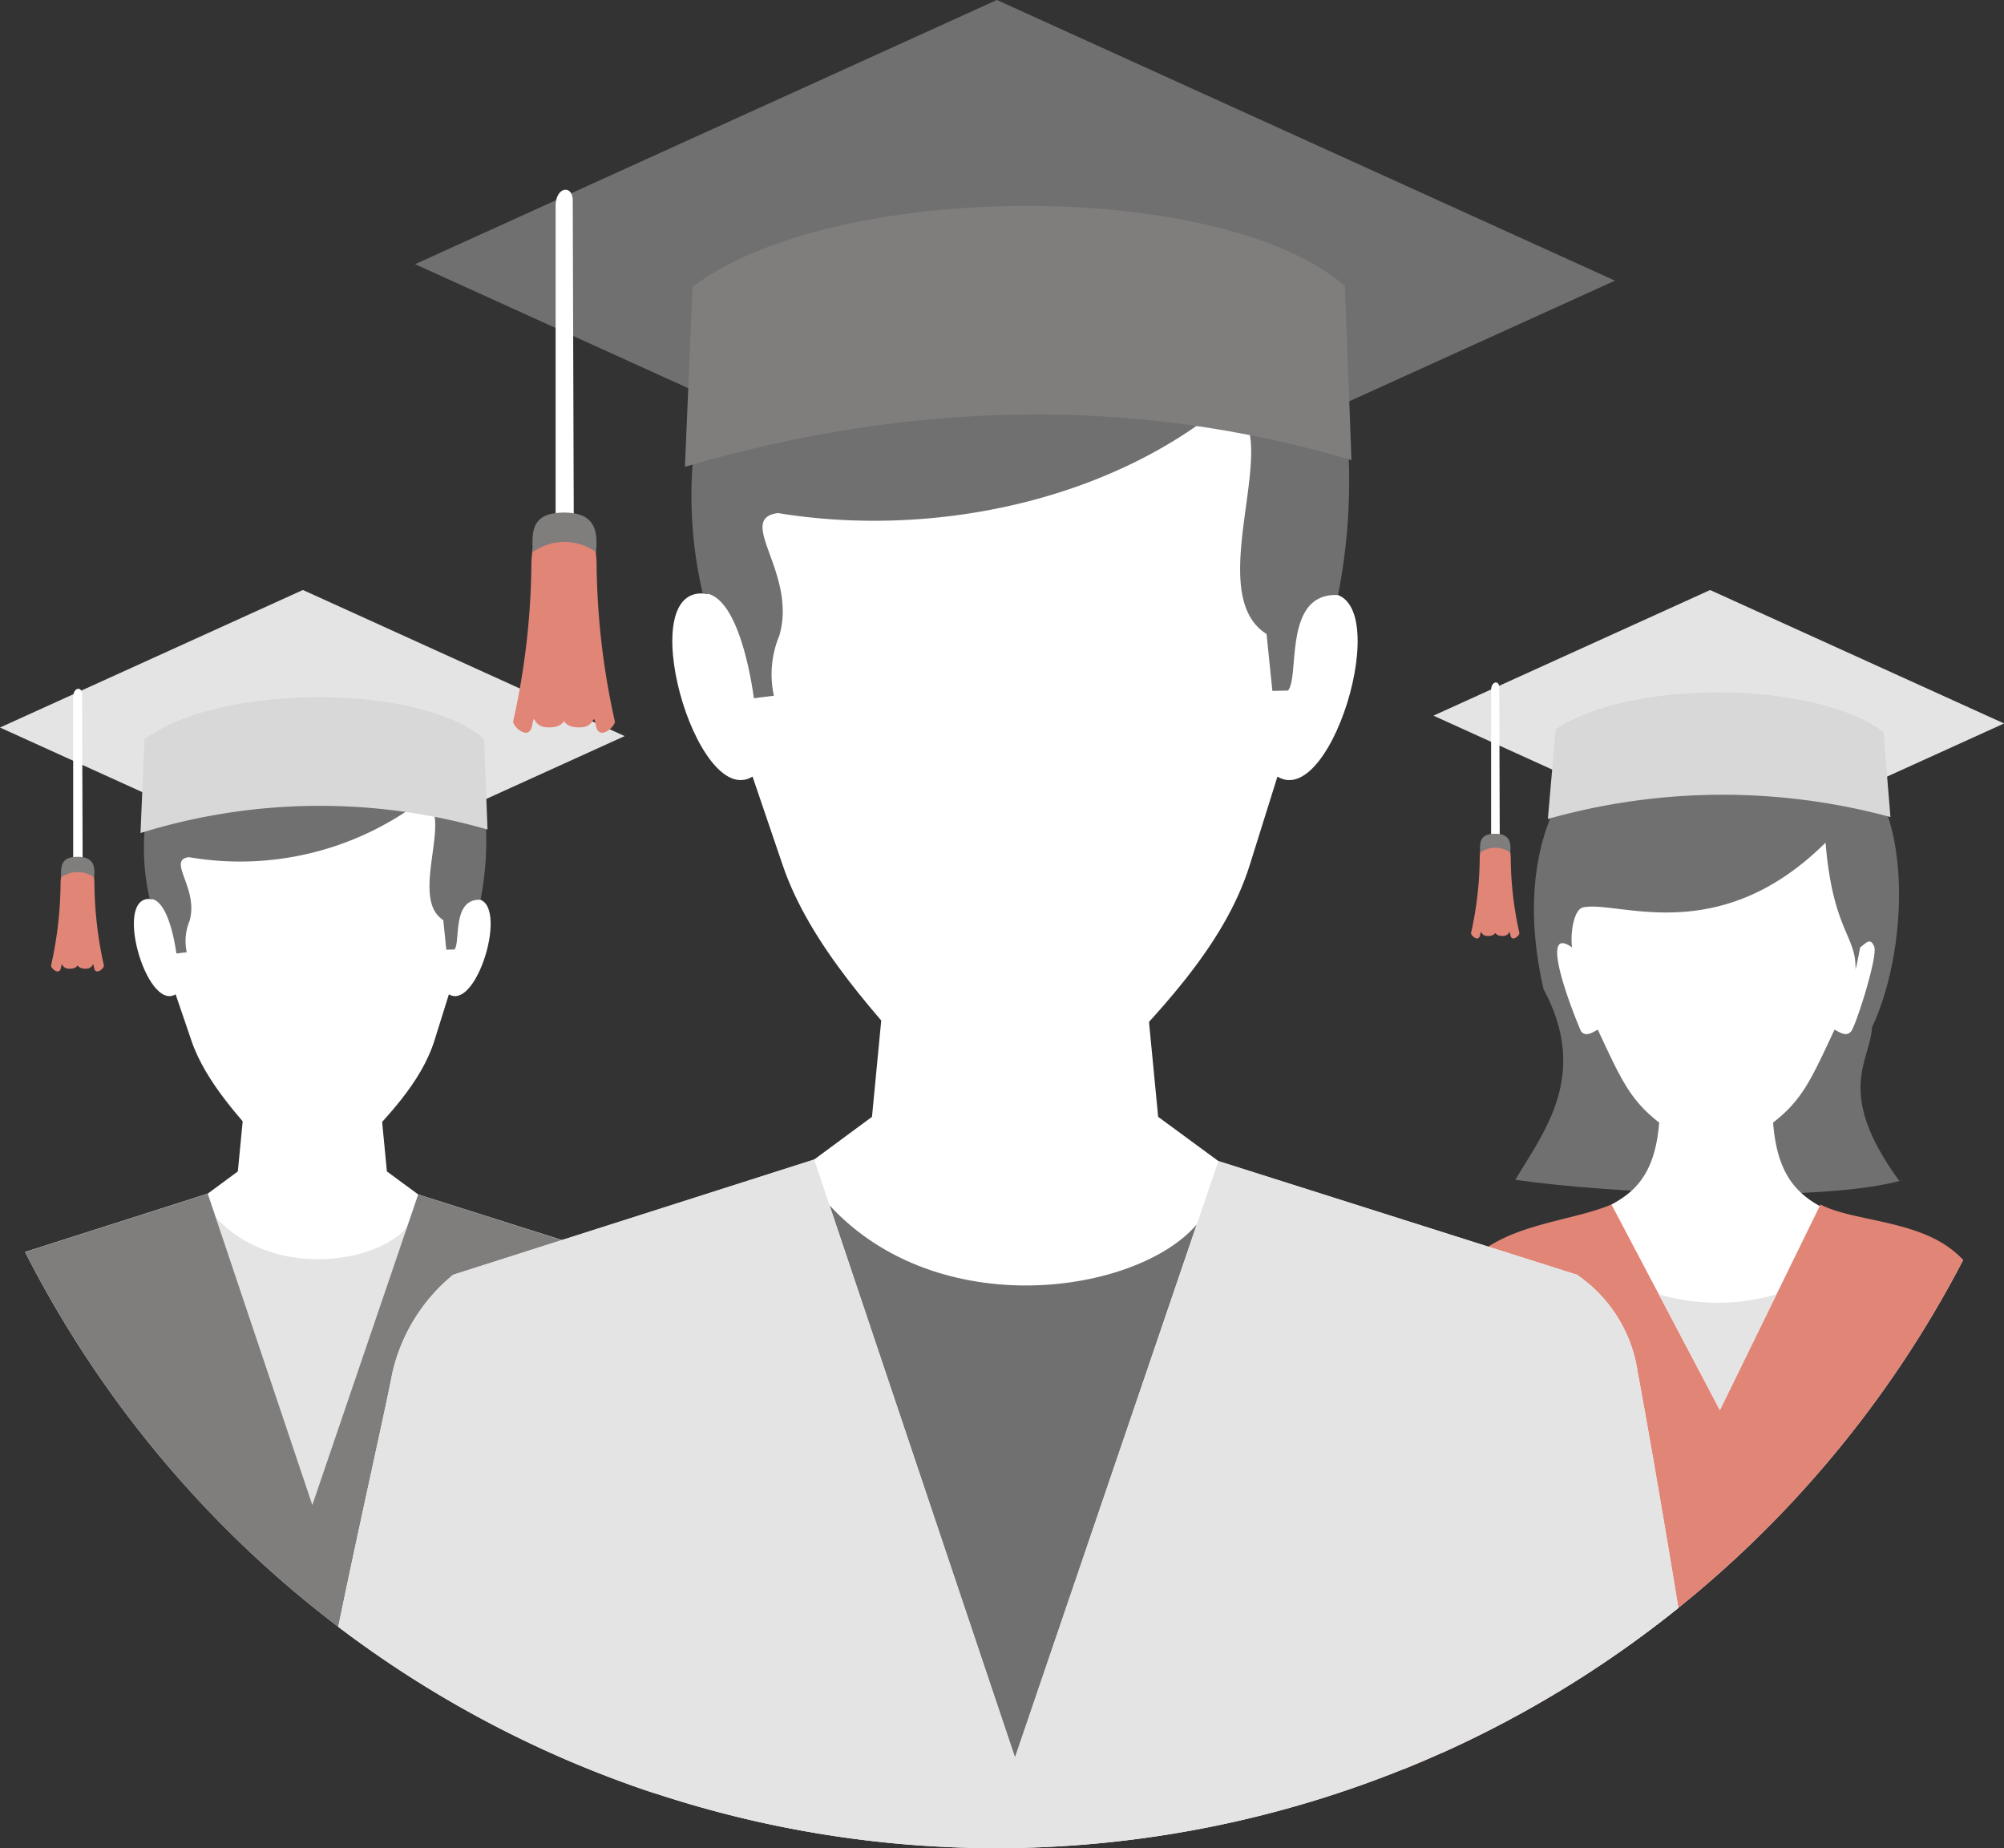 <svg xmlns="http://www.w3.org/2000/svg" viewBox="0 0 109.976 101.407">
    <rect x="0" y="0" width="109.976" height="101.407" fill="#333333" stroke="none"/>
    <defs>
        <style>
            .cls-1{fill:#e4e4e4}.cls-2{fill:#fff}.cls-3{fill:#807d7d}.cls-4{fill:#707070}.cls-5{fill:#d8d8d8}.cls-6{fill:#e18577}
        </style>
    </defs>
    <g id="graduates" transform="translate(-15.93 -56.751)">
        <path id="Path_6605" data-name="Path 6605" class="cls-1" d="M15.93 165.892l17.658 8.015 16.622-7.546-17.658-8.016-16.622 7.546z" transform="translate(0 -69.222)"/>
        <path id="Path_6606" data-name="Path 6606" class="cls-2" d="M32.5 239.86h7.036l.57 5.93 1.722 1.264 10.238 3.246a4.067 4.067 0 0 1 1.738 2.8c.174.907.54 19.043.923 26.789a59.929 59.929 0 0 1-34.477-29.681l10.024-3.2 1.652-1.219z" transform="translate(-2.944 -124.763)"/>
        <path id="Path_6607" data-name="Path 6607" class="cls-1" d="M63.581 266.948c-1.7 1.983-7.368 2.839-10.49-.549l5.3 15.773z" transform="translate(-25.32 -142.846)"/>
        <path id="Path_6608" data-name="Path 6608" class="cls-2" d="M40 189.941c-2.206-.391-.326 6.2 1.286 5.216l.866 2.54c.779 2.287 2.744 4.371 4.241 6.02.584.644 4.16.633 4.736.025 1.657-1.742 3.624-3.7 4.363-6.058l.791-2.527c1.615.981 3.491-5.606 1.286-5.216.153-5.129-3.474-10.106-8.784-10.128-5.31.023-8.937 5-8.784 10.128z" transform="translate(-15.718 -83.849)"/>
        <path id="Path_6609" data-name="Path 6609" class="cls-3" d="M30.277 262.3l-10.024 3.2a59.917 59.917 0 0 0 34.62 29.732c-.432-5.064-.872-25.816-1.066-26.835a4.068 4.068 0 0 0-1.738-2.8l-10.244-3.257-5.809 17.035-5.738-17.075z" transform="translate(-2.946 -140.05)"/>
        <path id="Path_6610" data-name="Path 6610" class="cls-4" d="M56.285 179.055c.624-.073 2.875 1.983 3.145 4.366a16.853 16.853 0 0 1-.248 4.782c-1.585-.077-1.085 2.346-1.43 2.728l-.446.01-.167-1.626c-1.974-1.236.778-6.123-1.2-6.552a16.5 16.5 0 0 1-12.763 3.1c-1.228.163.558 1.715.04 3.5a2.879 2.879 0 0 0-.154 1.717l-.571.071s-.361-3.013-1.462-3a12.307 12.307 0 0 1-.3-3.447c.377-6.295 8.84-9.879 15.554-5.646z" transform="translate(-16.883 -82.081)"/>
        <path id="Path_6611" data-name="Path 6611" class="cls-5" d="M40.348 179.122c4-3.051 15.065-3.11 18.637-.028l.189 4.976a33.188 33.188 0 0 0-19.043.19l.218-5.138z" transform="translate(-16.49 -81.802)"/>
        <path id="Path_6612" data-name="Path 6612" class="cls-2" d="M29.021 175.62l.028 8.821v.273h-.517v-8.926c.018-.507.453-.576.489-.168z" transform="translate(-8.586 -80.812)"/>
        <path id="Path_6613" data-name="Path 6613" class="cls-6" d="M25.247 205.756a21.278 21.278 0 0 1-.521 4.507c-.028.135.447.578.539.135s-.009.01.411.039.5-.177.5-.183.088.211.5.183.32-.482.411-.039.566 0 .538-.135a21.291 21.291 0 0 1-.52-4.507c-.023-.9-.374-1.324-.931-1.453-.553.13-.905.553-.927 1.453z" transform="translate(-5.993 -100.536)"/>
        <path id="Path_6614" data-name="Path 6614" class="cls-3" d="M27.37 204.3c.924 0 .951.587.9 1.129a1.543 1.543 0 0 0-1.807 0c-.029-.629-.016-1.129.907-1.129z" transform="translate(-7.173 -100.536)"/>
        <g id="Group_1778" data-name="Group 1778" transform="translate(94.591 89.124)">
            <path id="Path_6615" data-name="Path 6615" class="cls-1" d="M262.8 165.243l16.131 7.322 15.183-6.893-16.131-7.322z" transform="translate(-262.796 -158.349)"/>
            <path id="Path_6616" data-name="Path 6616" class="cls-4" d="M276.91 202.915c1.586-2.666 4.084-5.759 1.547-10.463-3.736-16.334 13.48-19.646 16.084-12.9 4.235 1.6 4.123 10.39 1.945 14.991-.1 1.894-2.066 3.545 1.492 8.43l.257-.056c-4.617 1.332-16.447.716-21.325-.002z" transform="translate(-272.413 -170.554)"/>
        </g>
        <path id="Path_6617" data-name="Path 6617" class="cls-2" d="M276.229 249.106c-.158 2.924-1.2 4.029-2.637 4.8-.732.647-7.16 1.421-8.029 3.769-.184.5-.74 16.038-1.268 26.32a59.985 59.985 0 0 0 28.593-27.043c-1.848-1.965-7.235-2.435-7.87-2.965-1.408-.788-2.42-1.947-2.576-4.88 0 0-2.1 1.632-3.413 1.381a8.4 8.4 0 0 1-2.8-1.382z" transform="translate(-169.227 -131.063)"/>
        <path id="Path_6618" data-name="Path 6618" class="cls-2" d="M286.341 212.116c1.3 2.78 1.779 3.865 3.39 5.116a8.354 8.354 0 0 0 2.8 1.408c1.309.257 3.413-1.408 3.413-1.408 1.613-1.249 2.092-2.335 3.39-5.116.318.169.651.4.909.1s1.489-4.143 1.267-4.661-.438-.187-.767.048c.017-.112-.261 1.389-.256 1.161.031-1.815-1.245-2.1-1.645-6.907-5.883 5.838-11.38 3.159-13.295 3.55-.555.113-.718 1.534-.615 2.2-2.076-1.482.447 4.553.5 4.613.259.3.591.067.909-.1z" transform="translate(-182.729 -98.871)"/>
        <path id="Path_6619" data-name="Path 6619" class="cls-6" d="M269.019 264.147c-2.431 1.018-6.212 1.063-8.1 3.539-.359.469-2.061 17.184-3.33 27.461a59.968 59.968 0 0 0 30.726-27.947c-2-2.251-5.944-2.046-7.826-3.056l-5.521 11.285z" transform="translate(-164.654 -141.306)"/>
        <path id="Path_6620" data-name="Path 6620" class="cls-5" d="M282.955 178c4.156-2.786 14.277-2.667 17.986.149l.383 4.662a35.284 35.284 0 0 0-18.8.106l.428-4.915z" transform="translate(-181.65 -81.23)"/>
        <g id="Group_1779" data-name="Group 1779" transform="translate(97.765 94.197)">
            <path id="Path_6621" data-name="Path 6621" class="cls-1" d="M301.643 279.629a11.529 11.529 0 0 0 6.451 0l-3.106 6.35-3.346-6.348z" transform="translate(-292.439 -246.055)"/>
            <path id="Path_6622" data-name="Path 6622" class="cls-2" d="M273.2 174.507l.026 7.942v.246h-.472v-8.037c.022-.458.42-.519.446-.151z" transform="translate(-272.759 -174.268)"/>
        </g>
        <path id="Path_6623" data-name="Path 6623" class="cls-6" d="M269.758 201.652a19.414 19.414 0 0 1-.475 4.117c-.025.123.408.528.493.123s-.009.009.376.036.456-.162.458-.167.081.193.459.167.292-.44.375-.036.516 0 .492-.123a19.333 19.333 0 0 1-.475-4.117c-.021-.821-.343-1.209-.852-1.328-.509.119-.831.507-.851 1.328z" transform="translate(-172.624 -97.825)"/>
        <path id="Path_6624" data-name="Path 6624" class="cls-3" d="M271.663 200.328c.843 0 .869.536.826 1.032a1.414 1.414 0 0 0-1.651 0c-.031-.576-.018-1.032.825-1.032z" transform="translate(-173.679 -97.828)"/>
        <path id="Path_6625" data-name="Path 6625" class="cls-4" d="M87.414 71.245l33.92 15.4 31.929-14.495-33.919-15.4-31.929 14.496z" transform="translate(-48.706)"/>
        <path id="Path_6626" data-name="Path 6626" class="cls-2" d="M104.564 213.32h13.513l1.1 11.389 3.307 2.428 19.677 6.237a7.817 7.817 0 0 1 3.338 5.39c.4 2.1 1.34 7.484 2.226 12.889a59.738 59.738 0 0 1-73.541 1.036c1.183-5.759 2.6-11.981 2.967-13.926a9.768 9.768 0 0 1 3.338-5.39l19.811-6.323 3.172-2.341 1.094-11.39z" transform="translate(-39.689 -106.678)"/>
        <path id="Path_6627" data-name="Path 6627" class="cls-4" d="M178.947 265.356c-3.262 3.809-14.152 5.454-20.151-1.054l10.18 30.3 9.972-29.244z" transform="translate(-97.344 -141.417)"/>
        <path id="Path_6628" data-name="Path 6628" class="cls-2" d="M133.655 117.437c-4.237-.751-.625 11.906 2.471 10.018l1.661 4.879c1.5 4.395 5.271 8.4 8.144 11.564 1.121 1.235 7.989 1.216 9.1.048 3.181-3.346 6.961-7.1 8.38-11.636l1.52-4.854c3.1 1.885 6.706-10.768 2.471-10.018.294-9.852-6.673-19.411-16.873-19.454-10.2.041-17.167 9.6-16.874 19.453z" transform="translate(-78.898 -28.093)"/>
        <path id="Path_6629" data-name="Path 6629" class="cls-1" d="M100.3 256.42l-19.811 6.323a9.768 9.768 0 0 0-3.338 5.388c-.371 1.944-1.784 8.166-2.967 13.926a59.736 59.736 0 0 0 73.541-1.037c-.886-5.406-1.826-10.792-2.226-12.889a7.82 7.82 0 0 0-3.338-5.388l-19.677-6.237-11.163 32.724z" transform="translate(-39.69 -136.046)"/>
        <path id="Path_6630" data-name="Path 6630" class="cls-4" d="M164.943 96.527c1.2-.139 5.522 3.81 6.041 8.386a32.408 32.408 0 0 1-.478 9.186c-3.043-.149-2.085 4.5-2.748 5.24l-.856.019-.32-3.123c-3.79-2.375 1.5-11.761-2.3-12.584-6.489 5.345-16.116 7.323-24.515 5.95-2.357.314 1.073 3.294.078 6.722a5.527 5.527 0 0 0-.3 3.3l-1.1.137s-.693-5.787-2.808-5.764a23.642 23.642 0 0 1-.583-6.621c.724-12.093 16.981-18.979 29.878-10.847z" transform="translate(-81.146 -24.698)"/>
        <path id="Path_6631" data-name="Path 6631" class="cls-3" d="M134.313 96.652c7.692-5.858 28.938-5.974 35.8-.053l.361 9.557c-11.976-3.555-24.334-3.229-36.579.364l.418-9.869z" transform="translate(-80.377 -24.159)"/>
        <path id="Path_6632" data-name="Path 6632" class="cls-2" d="M112.564 89.926l.054 16.944v.525h-.993V90.247c.034-.971.875-1.105.939-.321z" transform="translate(-65.203 -22.257)"/>
        <path id="Path_6633" data-name="Path 6633" class="cls-6" d="M105.307 147.811a40.732 40.732 0 0 1-1 8.656c-.053.259.859 1.11 1.035.259s-.017.018.789.073.959-.338.965-.351c.005.013.171.406.965.351s.614-.925.79-.073 1.088 0 1.035-.259a40.877 40.877 0 0 1-1-8.656c-.043-1.728-.72-2.543-1.789-2.793-1.071.249-1.748 1.064-1.79 2.793z" transform="translate(-60.215 -60.141)"/>
        <path id="Path_6634" data-name="Path 6634" class="cls-3" d="M109.387 145.018c1.774 0 1.826 1.126 1.736 2.17a2.971 2.971 0 0 0-3.471 0c-.063-1.212-.038-2.17 1.735-2.17z" transform="translate(-62.484 -60.141)"/>
    </g>
</svg>
